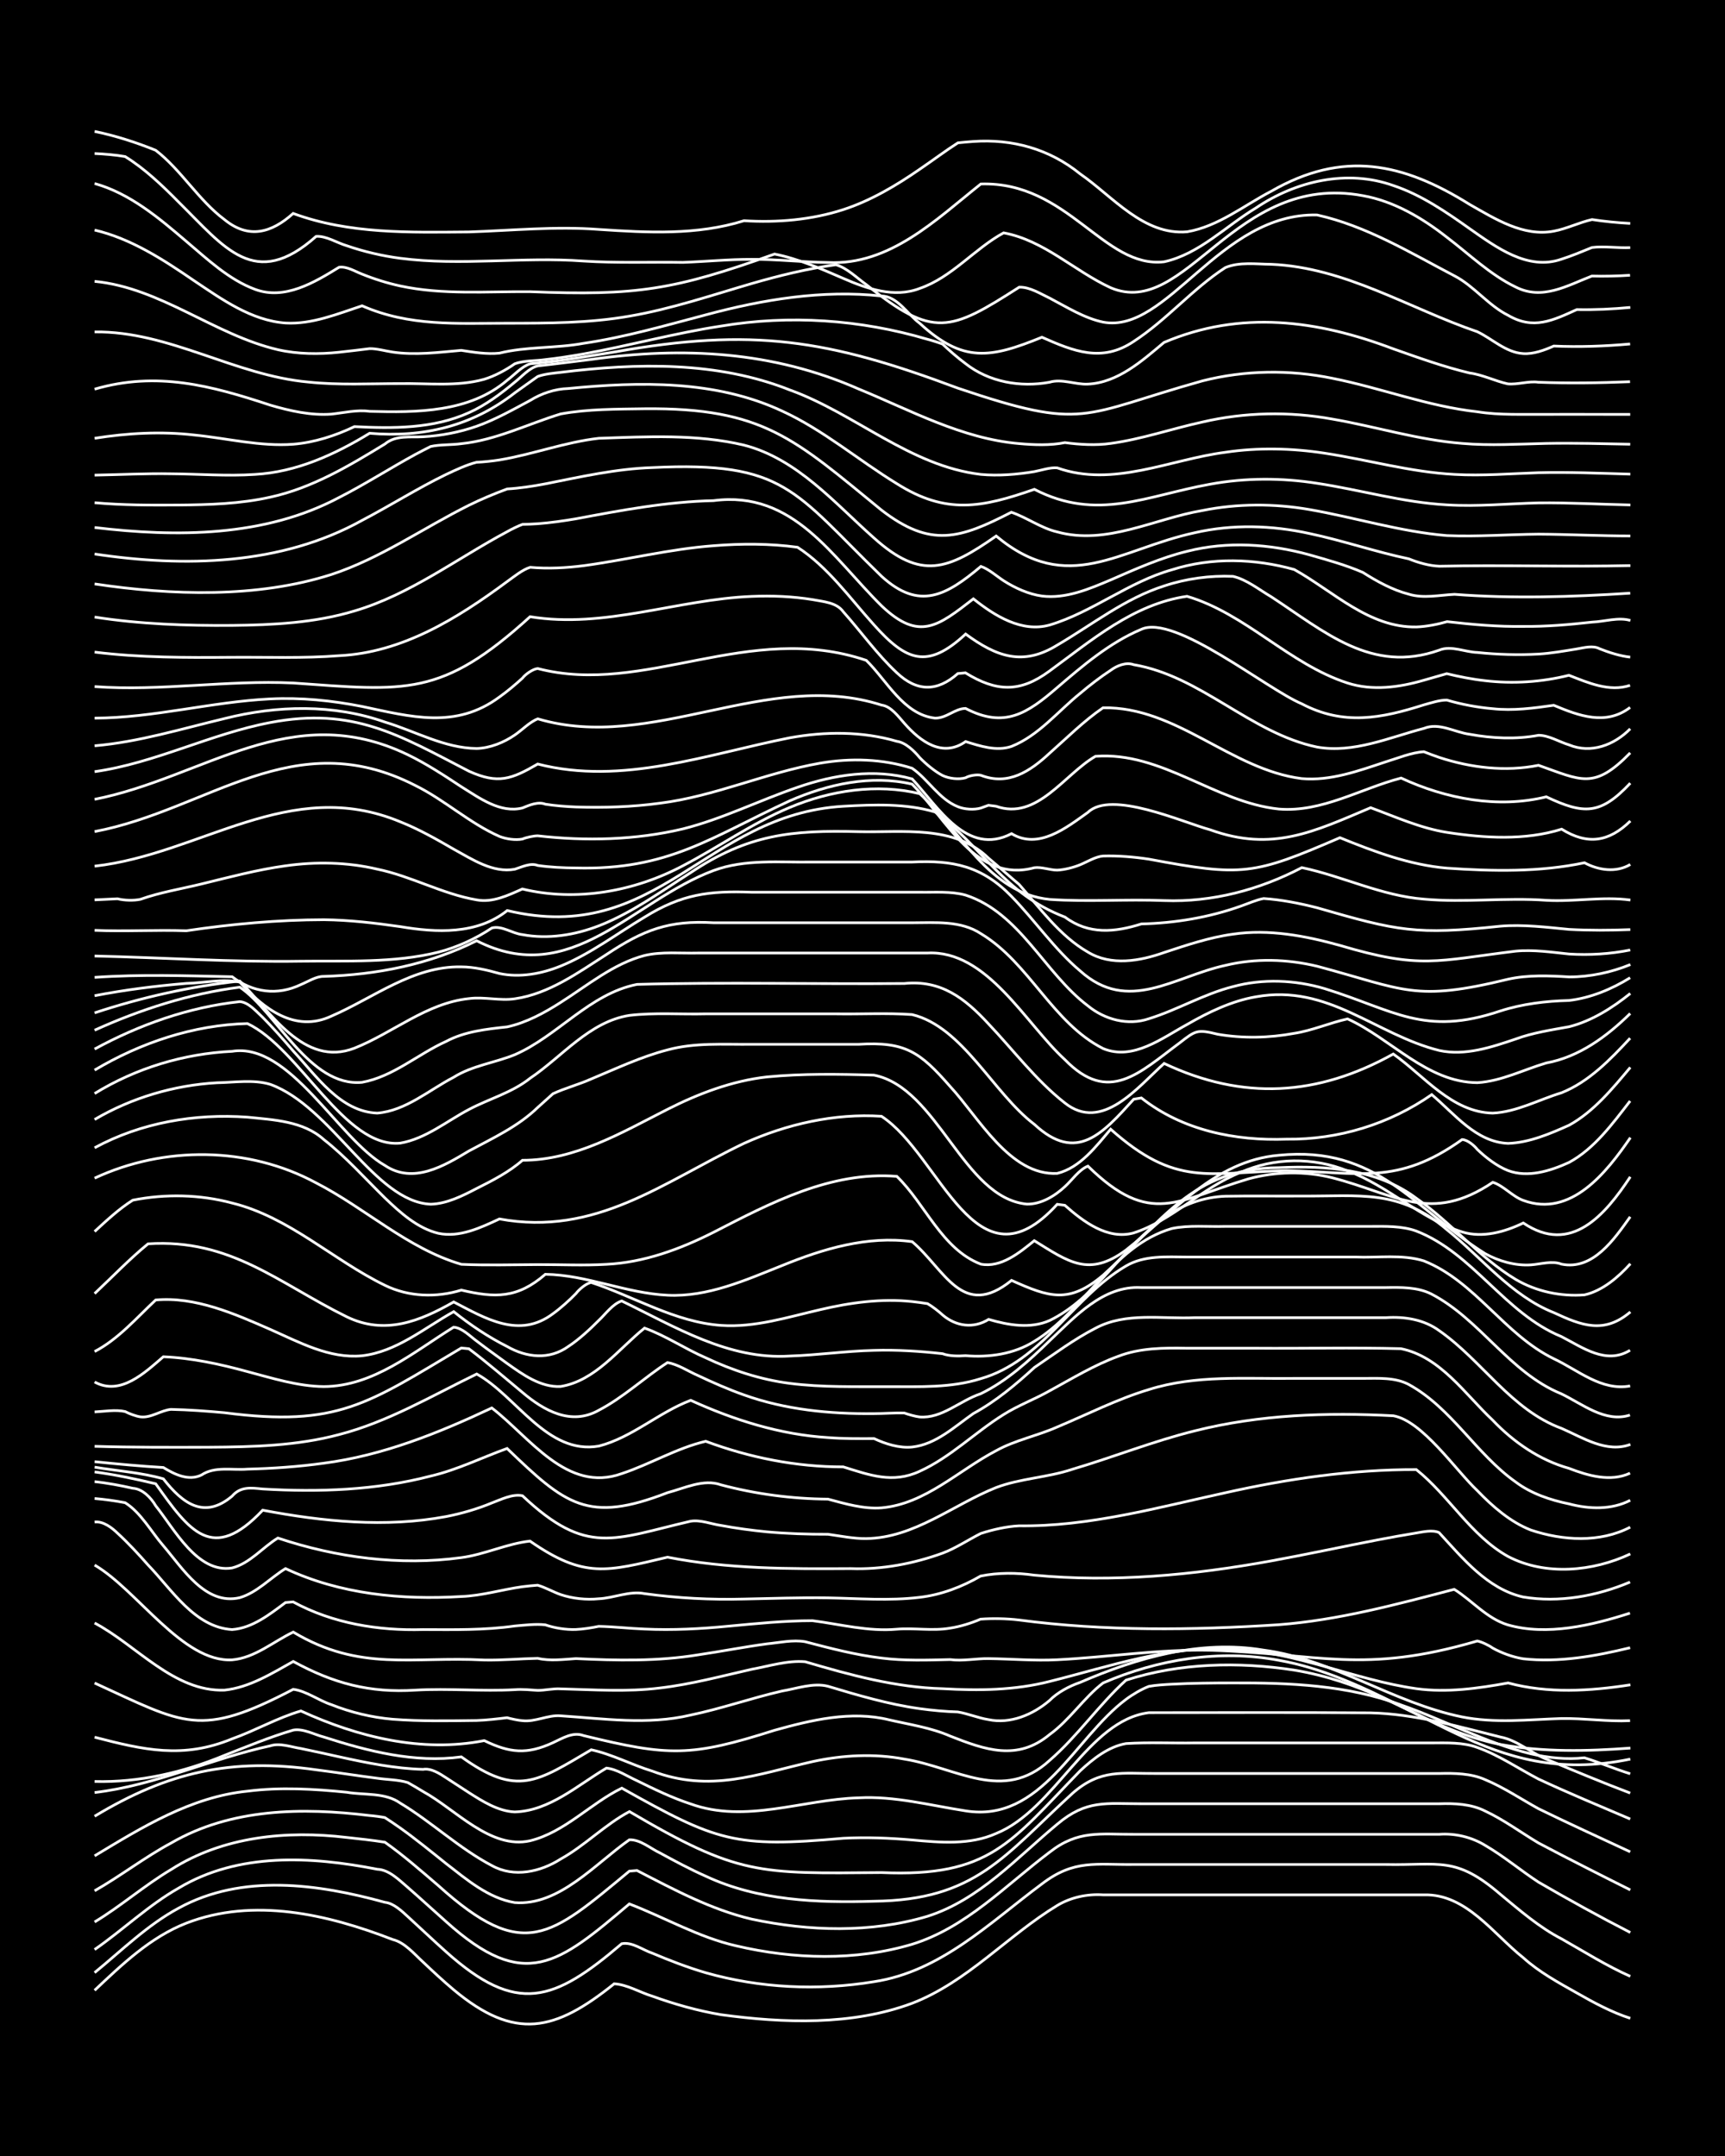 <?xml version="1.0" encoding="UTF-8"?><svg id="a" xmlns="http://www.w3.org/2000/svg" width="1920" height="2400" viewBox="0 0 192 240"><defs><style>.b{fill:none;stroke:#fff;stroke-miterlimit:10;stroke-width:.3px;}.c{stroke-width:0px;}</style></defs><rect class="c" x="0" width="192" height="240"/><path class="b" d="M10.53,221.56c3.05-2.88,6.23-5.93,10.21-7.48,7.48-2.9,15.75-.98,22.96,1.82,1.35.32,2.42,1.63,3.4,2.52,1.04.99,2.3,2.16,3.4,3.08,6.83,5.7,11.28,4.62,17.86-.67,1.45.08,2.88.97,4.25,1.38,2.46.89,5.07,1.63,7.65,2.06,6.96.95,14.59,1.22,21.26-1.27,6.15-2.37,10.62-7.53,16.16-10.89,1.51-.91,3.35-1.3,5.1-1.18,1.66,0,3.45,0,5.1,0,5.09,0,10.22,0,15.31,0,5.09,0,10.22,0,15.31,0,4.69-.13,7.71,4.36,11.06,7.01,1.74,1.58,3.92,2.77,5.95,3.91,1.87,1.07,3.89,2.16,5.95,2.82"/><path class="b" d="M10.53,219.59c3.02-2.47,5.89-5.32,9.35-7.18,7.06-3.88,15.52-2.7,22.96-.65.95.09,1.88.97,2.55,1.59,1.37,1.25,2.87,2.68,4.25,3.91,7.91,7.09,12.03,5.54,19.56-.89,1.16-.23,2.34.7,3.4,1.05,1.91.81,3.96,1.6,5.95,2.18,6.03,1.72,12.52,2.02,18.71,1,7.44-1.12,12.92-6.59,18.71-10.89,3.59-2.75,6.03-2.11,10.21-2.16,4.23,0,8.52,0,12.76,0,5.09,0,10.22,0,15.31,0,6,.12,7.77-.97,12.76,3.33,2.13,1.76,4.33,3.68,6.8,4.95,2.5,1.41,5.02,3.01,7.65,4.17"/><path class="b" d="M10.53,217.02c3.15-2.18,6-4.94,9.35-6.84,6.65-4,14.77-3.54,22.11-2.1,1.33.05,2.44,1.21,3.4,2.02,1.38,1.2,2.88,2.59,4.25,3.8,8.77,7.91,12.51,4.72,20.41-1.96,3.95,1.51,7.73,3.73,11.91,4.67,6.36,1.49,13.26,1.7,19.56-.18,6-1.85,10.42-6.57,15.31-10.25,3.17-2.49,5.63-1.97,9.35-1.99,3.95,0,7.96,0,11.91,0,5.66,0,11.35,0,17.01,0,1.65,0,3.45,0,5.1,0,1.75-.13,3.6.31,5.1,1.23,2.05,1.19,3.98,2.81,5.95,4.1,3.33,1.93,6.78,3.84,10.21,5.6"/><path class="b" d="M10.53,213.95c2.92-1.76,5.57-4.09,8.5-5.83,5.78-3.7,12.88-4.38,19.56-3.58,1.37.15,2.9.31,4.25.53,2.05,1.45,4.05,3.2,5.95,4.83,9.51,8.59,12.48,5.67,21.26-1.61l.85-.07c4.09,2.11,8.24,4.35,12.76,5.41,6.38,1.36,13.27,1.57,19.56-.31,5.77-1.83,9.93-6.5,14.46-10.26,3.25-2.74,5.43-2.27,9.35-2.27,3.95,0,7.96,0,11.91,0,5.37,0,10.79,0,16.16,0,1.65,0,3.45,0,5.1,0,1.7-.06,3.55.02,5.1.81,2.06.96,4,2.4,5.95,3.56,3.35,1.77,6.81,3.52,10.21,5.22"/><path class="b" d="M10.53,210.48c2.88-1.64,5.58-3.74,8.5-5.31,6.68-3.89,14.64-3.98,22.11-3.07.43.03,1.28.14,1.7.23.43.28,1.29.85,1.7,1.15,1.71,1.22,3.47,2.65,5.1,3.96,2.29,1.77,4.71,3.86,7.65,4.35,4.95.39,8.99-4.35,12.76-6.99,1.21-.05,2.35.97,3.4,1.46,1.63.89,3.4,1.84,5.1,2.59,5.82,2.73,12.39,2.98,18.71,2.79,11.33-.12,14.53-5.08,22.11-12.01,3.14-2.76,5.53-2.18,9.35-2.21,3.66,0,7.39,0,11.06,0,5.09,0,10.22,0,15.31,0,1.65,0,3.45,0,5.1,0,1.69-.04,3.53-.02,5.1.68,2.05.85,4.01,2.17,5.95,3.24,3.35,1.64,6.82,3.22,10.21,4.8"/><path class="b" d="M10.53,206.59c5.28-3.18,10.73-6.57,17.01-7.2,3.65-.47,7.41-.25,11.06.12,1.95.34,4.27,0,5.95,1.21,3.51,2.11,6.57,5.05,10.21,6.96,2.45,1.36,5.4.7,7.65-.74,2.69-1.49,4.95-3.85,7.65-5.28,12.1,7.12,14.38,6.91,28.06,6.79,12.08.53,14.38-3.38,22.11-11.33,1.42-1.32,3.14-2.69,5.1-3.03,2.52-.16,5.13-.03,7.65-.07,6.51,0,13.05,0,19.56,0,2.23,0,4.57,0,6.8,0,1.67,0,3.51-.09,5.1.51,2.38.84,4.58,2.35,6.8,3.51,3.34,1.56,6.82,3,10.21,4.45"/><path class="b" d="M10.53,202.18c8.15-4.92,15.2-6.52,24.66-5.17,2.24.28,4.57.66,6.8.94,1.07.16,2.37.16,3.4.48.43.24,1.29.74,1.7,1,3.61,1.97,7.51,6.47,11.91,5.48,3.88-.96,6.72-4.16,10.21-5.86,10.59,5.94,12.54,6.66,24.66,5.58,2.52-.13,5.14-.03,7.65.19,3.1.28,6.43.59,9.35-.72,6.57-2.65,10.21-12.61,17.01-13.45,8.21,0,16.45-.04,24.66.02,4.92.11,9.71,1.51,14.46,2.69,1.84.34,3.4,1.76,5.1,2.46,3.08,1.28,6.24,2.6,9.35,3.78"/><path class="b" d="M10.53,199.54c6.73-.79,12.97-3.77,19.56-5.2,1.06-.35,2.34.14,3.4.3,1.37.28,2.89.62,4.25.92,3.06.67,6.22,1.32,9.35,1.4.88-.16,1.85.47,2.55.93.76.49,1.8,1.17,2.55,1.66,1.52.97,3.25,2.07,5.1,2.15,3.88-.11,7.01-2.99,10.21-4.88,1.17.12,2.35.93,3.4,1.4,1.9.94,3.93,1.92,5.95,2.58,6.14,2.23,12.48-.5,18.71-.67,4.02-.22,7.97.84,11.91,1.45,8.43,1.36,12.13-8.13,17.86-12.41.7-.53,1.73-1.14,2.55-1.45.75-.14,1.79-.2,2.55-.24,2.23-.12,4.57-.14,6.8-.14,6.3-.03,12.75.24,18.71,2.45,4.85,1.68,9.44,4.25,14.46,5.44,1.91.45,4,.66,5.95.44,1.67.52,3.43,1.26,5.1,1.78"/><path class="b" d="M10.53,198.31c4.97.13,9.89-1.01,14.46-2.91,2.5-.98,5.07-2.05,7.65-2.81,1.12-.2,2.34.5,3.4.77,4.91,1.58,10.12,2.92,15.31,2.21,6.24,4.5,8.43,2.75,14.46-.79,2.32.5,4.54,1.69,6.8,2.38,6.44,2.43,11.57.36,17.86-1.07,3.33-.72,6.85-.91,10.2-.27,5.77.92,10.97,4.91,16.16.14,3.09-2.67,5.48-6.19,8.5-8.93,5.99-1.93,12.53-2.07,18.71-1.12,14.53,2.41,21.29,13.25,37.42,9.91"/><path class="b" d="M10.53,193.38c5.47,1.42,9.84,2.44,15.31.18,2.57-.91,5.04-2.34,7.65-3.1,6.32,2.9,13.48,4.67,20.41,3.3,2.85,1.38,4.74,1.57,7.65.23,1.04-.48,2.22-1.24,3.4-.79,9.51,2.32,11.89,2.39,21.26-.59,4.08-1.14,8.55-2.21,12.76-1.16,2.26.52,4.66.87,6.8,1.81,3.88,1.53,7.47,2.81,11.06-.18,2.21-1.59,3.81-4.1,5.95-5.74,6.11-2.64,12.98-3.76,19.56-2.52,4.8.84,9.29,2.95,13.61,5.12,3.51,1.76,7.17,3.5,11.06,4.25,4.74.87,9.67.76,14.46.4"/><path class="b" d="M10.53,187.35c10.08,4.61,11.69,6.15,22.11.7,1.47.19,2.85,1.26,4.25,1.71,2.15.86,4.5,1.42,6.8,1.62,3.09.24,6.26.18,9.35.14,1.08-.03,2.33-.18,3.4-.31.45.13,1.25.3,1.7.33,1.43.17,2.86-.66,4.25-.54,4.8.31,9.7,1.05,14.46-.08,3.42-.71,6.8-1.9,10.2-2.68,1.63-.27,3.47-.95,5.1-.53,3.33,1,6.75,2.01,10.2,2.49,1.36.19,2.88.33,4.25.37,1.09.17,2.31.68,3.4.85,2.45.52,4.95-.54,6.8-2.11.89-.91,2.2-1.61,3.4-2.02,6.39-2.77,13.41-4.78,20.41-3.61,7.81,1.03,14.46,5.89,22.11,7.44,3.63.73,7.39.3,11.06.18,2.52-.04,5.13.36,7.65.24"/><path class="b" d="M10.53,180.67c4.66,2.46,8.84,7.68,14.46,7.47,2.77-.29,5.27-1.86,7.65-3.19,4.48,2.44,8.49,3.52,13.61,3.19,3.67-.21,7.39.15,11.06-.05.77-.07,1.79.03,2.55.08.77,0,1.78-.23,2.55-.17,3.66.09,7.4.36,11.06-.1,3.43-.4,6.84-1.32,10.2-2.08,1.92-.35,3.99-1.01,5.95-.84,4.98,1.47,10.08,2.87,15.31,3,3.98.23,8.02.19,11.91-.81,6.69-1.67,13.41-4.07,20.41-3.57,7.02.26,13.52,3.41,20.41,4.38,3.39.46,6.87-.03,10.2-.64,4.43,1.2,9.11.91,13.61.21"/><path class="b" d="M10.53,174.22c4.74,2.76,9.81,10.86,15.31,10.55,2.54-.22,4.59-2.04,6.8-3.09,7.45,4.45,13.21,2.68,21.26,3.11,1.95.04,4-.15,5.95-.19,1.36.32,2.88.12,4.25.03,4.52.22,9.12.32,13.61-.42,2.53-.37,5.12-.88,7.65-1.22,1.36-.13,2.89-.48,4.25-.24,2.78.73,5.65,1.48,8.5,1.82,2.51.32,5.13.23,7.65.17,1.37.19,2.89-.13,4.25-.11,2.52.03,5.13.26,7.65.13,5.66-.28,11.33-1.19,17.01-1.06,12.26.37,17.01,2.71,29.76-1.03.48.09,1.31.49,1.7.78,1,.56,2.27,1.02,3.4,1.2,3.97.44,8.05-.29,11.91-1.23"/><path class="b" d="M10.53,169.43c.95-.12,1.91.62,2.55,1.24,1.14,1.04,2.39,2.39,3.4,3.54,2.65,2.74,5.18,6.93,9.35,7.19,2.26-.16,4.21-1.71,5.95-3.01l.85-.07c4.42,2.4,9.48,3.22,14.46,3.08,3.39.01,6.84.08,10.2-.4,1.07-.09,2.33-.25,3.4-.13,1.03.36,2.31.56,3.4.52.77-.03,1.8-.19,2.55-.35,1.66.03,3.44.24,5.1.3,3.1.15,6.27-.02,9.35-.32,3.09-.29,6.25-.61,9.35-.61,3.08.4,6.21,1.23,9.35.95,1.94-.17,4.01.22,5.95-.12,1.1-.16,2.38-.56,3.4-1,1.36-.1,2.9-.07,4.25.09,9.56,1.27,19.31,1.15,28.91.53,6.65-.5,13.13-2.26,19.56-3.94,1.99,1.24,3.61,3.23,5.95,3.95,4.36,1.26,9.39.06,13.61-1.3"/><path class="b" d="M10.53,166.81c1.07.09,2.34.26,3.4.47,1.75,1.09,2.92,3.26,4.25,4.79,2.14,2.5,4.68,6.67,8.5,5.78,1.94-.57,3.43-2.22,5.1-3.24,6.08,2.86,12.92,3.51,19.56,3.11,2.28-.08,4.56-.78,6.8-1.09.44-.06,1.26-.14,1.7-.17.8.22,1.77.77,2.55,1.04,1.32.45,2.87.61,4.25.47,1.67-.07,3.43-.91,5.1-.57,3.64.5,7.38.7,11.06.6,3.09-.06,6.26-.18,9.35-.13,3.38.06,6.84.35,10.2-.06,2.38-.27,4.74-1.17,6.8-2.37,1.93-.39,4.01-.38,5.95-.1,8.8.84,17.7,0,26.36-1.58,3.96-.72,7.95-1.59,11.91-2.35,1.36-.26,2.89-.54,4.25-.76.75-.12,1.81-.38,2.55-.05,2.63,2.86,5.38,6.27,9.35,7.17,3.99.67,8.21-.09,11.91-1.66"/><path class="b" d="M10.53,164.93c1.38.15,2.9.43,4.25.74,1.09.06,2.04,1.07,2.55,1.95,2.07,2.57,4.64,7.55,8.5,6.92,2-.51,3.41-2.31,5.1-3.33,6.52,2.18,13.57,3.11,20.41,2.18,2.59-.34,5.06-1.55,7.65-1.84,6.05,4.2,8.54,3.39,15.31,1.79,6.71,1.33,13.6,1.31,20.41,1.27,3.43.13,6.99-.55,10.21-1.72,1.45-.54,2.88-1.5,4.25-2.19,1.33-.43,2.86-.78,4.25-.85,7.8.1,15.4-2.03,22.96-3.68,6.97-1.56,14.11-2.6,21.26-2.58,3.63,2.9,6.06,7.35,10.21,9.67,4.16,2.18,9.46,1.68,13.61-.28"/><path class="b" d="M10.53,163.85c2.26.3,4.59.79,6.8,1.32,3.76,5.28,6.31,8.88,11.91,2.94,6.69,1.27,13.66,1.97,20.41.71,1.7-.33,3.5-.85,5.1-1.52,1.03-.38,2.28-1.03,3.4-.8,7.17,6.78,10.18,4.81,18.71,2.84,1.09-.19,2.33.32,3.4.47,1.65.31,3.44.55,5.1.71,2.23.2,4.57.28,6.8.27,1.36.19,2.87.5,4.25.48,5.36-.07,9.68-3.77,14.46-5.68,2.71-1.03,5.75-1.11,8.5-2.04,4.54-1.34,9-3.13,13.61-4.27,7.2-1.82,14.73-2.07,22.11-1.68,3.24.58,6.91,6.04,9.35,8.34,1.68,1.75,3.67,3.49,5.95,4.38,3.53,1.18,7.67,1.45,11.06-.32"/><path class="b" d="M10.53,163.32c2.52.42,5.2.6,7.65,1.3,2.14,2.73,4.53,4.55,7.65,1.93.95-1.1,2.1-.93,3.4-.8,6.24.37,12.63.15,18.71-1.44,2.93-.68,5.7-2.06,8.5-3.07,6.49,6.24,8.96,8.38,17.86,4.92,1.88-.49,4.01-1.57,5.95-.87,3.86,1.03,7.91,1.56,11.91,1.59,1.91.51,3.95,1.12,5.95.97,4.89-.43,8.58-4.18,12.76-6.36,2.11-1.18,4.61-1.66,6.8-2.64,3.37-1.41,6.7-3.12,10.21-4.17,5.21-1.65,10.77-1.17,16.16-1.24,2.52,0,5.13,0,7.65,0,1.68,0,3.56-.14,5.1.67,4.76,2.6,7.52,7.76,11.91,10.86,1.71,1.29,3.87,2.02,5.95,2.44,2.22.59,4.72.68,6.8-.4"/><path class="b" d="M10.53,162.71c2.52.26,5.13.5,7.65.65,1.25.76,2.8,1.54,4.25.83,1.47-.99,3.43-.51,5.1-.65,2.82-.07,5.71-.27,8.5-.66,6.56-.85,12.76-3.35,18.71-6.15,4.21,3.23,8.36,9.51,14.46,7.31,3.15-1.04,6.11-2.84,9.35-3.6,4.88,1.82,10.09,2.86,15.31,2.85,2.93.91,5.5,1.89,8.5.49,3.43-1.55,6.18-4.35,9.35-6.32,1.58-1,3.48-1.71,5.1-2.63,2.48-1.35,4.99-2.89,7.65-3.85,2.42-.94,5.1-.95,7.65-.9,2.52,0,5.13,0,7.65,0,5.37.04,10.79-.09,16.16.05,4.39.88,7.12,5.05,10.21,7.95,2.33,2.45,5.22,4.45,8.5,5.37,2.13.82,4.61,1.55,6.8.54"/><path class="b" d="M10.53,161c4.23.13,8.52.11,12.76.1,4.83-.03,9.77-.15,14.46-1.41,5.42-1.4,10.31-4.31,15.31-6.74,4.42,2.43,7.85,9.05,13.61,8.02,3.7-.96,6.66-3.75,10.21-5.09,4.82,2.2,9.99,3.83,15.31,4.15,1.66.13,3.44.12,5.1.11,1.28.6,2.82,1.09,4.25.94,2.65-.3,4.71-2.27,6.8-3.73,2.48-1.34,4.74-3.24,6.8-5.13,2.2-1.49,4.43-3.16,6.8-4.37,3.38-1.81,7.38-1,11.06-1.17,5.37,0,10.79,0,16.16,0,1.65,0,3.45,0,5.1,0,2.07-.14,4.25.2,5.95,1.46,4.75,3.32,7.99,8.81,13.61,10.87,2.37,1.03,4.99,2.77,7.65,1.78"/><path class="b" d="M10.53,157.17c1.07-.05,2.34-.28,3.4-.04.42.23,1.23.53,1.7.59,1.17.15,2.28-.73,3.4-.83,1.95.04,4.01.19,5.95.37,12.63,1.64,15.96-1.02,26.36-7.2l.85.08c2.01,1.51,4.02,3.25,5.95,4.85,2.41,2.05,5.43,3.73,8.5,2,2.73-1.42,5.08-3.64,7.65-5.31,1.16.18,2.33.98,3.4,1.44,1.63.77,3.4,1.55,5.1,2.15,4.61,1.66,9.59,2.14,14.46,2.09,1.07,0,2.33-.1,3.4-.07.43.16,1.25.39,1.7.44,2.5.2,4.46-1.8,6.8-2.58,2.89-1.4,5.38-3.66,7.65-5.88,2.83-2.67,5.97-6.18,10.2-5.94,6.79,0,13.62,0,20.41,0,2.23,0,4.57,0,6.8,0,1.69-.03,3.55-.07,5.1.71,5.44,2.82,8.7,8.76,14.46,11.11,2.36,1.13,4.89,3.26,7.65,2.37"/><path class="b" d="M10.53,153.84c2.88,1.58,5.59-1.04,7.65-2.81,3.15.13,6.32.82,9.35,1.65,2.76.73,5.62,1.64,8.5,1.67,5.53-.02,9.99-3.84,14.46-6.61.95.07,1.82,1,2.55,1.53,1.05.81,2.33,1.72,3.4,2.5,1.73,1.23,3.73,2.68,5.95,2.57,3.87-.62,6.45-4.17,9.35-6.5,2.34.83,4.52,2.32,6.8,3.3,2.94,1.39,6.12,2.44,9.35,2.85,3.65.47,7.39.35,11.06.37,3.41-.01,6.91.16,10.21-.89,6.87-1.96,10.25-9.08,16.16-12.54,2.04-1.21,4.53-1.01,6.8-1,2.52,0,5.13,0,7.65,0,3.66,0,7.39,0,11.06,0,2.52.11,5.22-.33,7.65.43,5.71,2.27,8.97,8.22,14.46,10.89,2.71,1.27,5.31,3.62,8.5,3.03"/><path class="b" d="M10.53,150.45c2.62-1.36,4.67-3.75,6.8-5.74,4.41-.4,8.79,1.54,12.76,3.28,3.21,1.42,6.59,3.28,10.2,2.93,3.85-.44,6.94-3.09,10.21-4.91,1.82,1.46,3.87,2.84,5.95,3.88,2.16,1.24,4.69,1.51,6.8,0,1.18-.77,2.41-1.91,3.4-2.91.73-.68,1.56-1.85,2.55-2.16,5.91,2.86,11.89,6.57,18.71,6.13,3.1-.1,6.25-.56,9.35-.63,2.53-.08,5.14.09,7.65.37.74.28,1.78.28,2.55.22,2.61.22,5.4-.17,7.65-1.59,5.65-3.43,8.7-10.63,15.31-12.56,1.92-.41,4.01-.18,5.95-.24,3.09,0,6.26,0,9.35,0,2.23,0,4.57,0,6.8,0,1.67-.01,3.51-.06,5.1.51,6.33,2.44,9.87,9.18,16.16,11.75,2.38,1.22,4.98,3.17,7.65,1.53"/><path class="b" d="M10.53,144c1.94-1.82,3.89-3.86,5.95-5.54,9.19-.6,14.53,4.39,22.11,8.12,4.23,2.06,8.11.52,11.91-1.65,3.54,1.84,7.3,4.14,11.06,1.3.82-.59,1.85-1.51,2.55-2.24.33-.44,1.13-1.14,1.7-1.23,4.8,1.58,9.32,4.42,14.46,4.78,3.75.26,7.44-.93,11.06-1.76,3.31-.78,6.8-1.26,10.21-.89.42.04,1.28.16,1.7.23.47.26,1.31.91,1.7,1.28,1.48,1.25,3.42,1.52,5.1.47,2.18.64,4.65,1.08,6.8.12,5.21-2.55,8.08-8.16,12.76-11.44,1.95-1.43,4.38-2.31,6.8-2.39,2.81-.05,5.7,0,8.5-.02,6.47.05,10.81-.82,16.16,3.76,3.89,3.12,7.16,7.35,11.91,9.23,3.08,1.43,5.57,2.4,8.5-.09"/><path class="b" d="M10.53,137.09c1.3-1.2,2.75-2.55,4.25-3.49,3.63-.72,7.48-.64,11.06.32,6.38,1.57,11.23,6.35,17.01,9.16,2.63,1.29,5.72,1.39,8.5.53,3.77.89,6.25.93,9.35-1.76,4.62.07,9,2.12,13.61,2.33,4.47.22,8.69-1.69,12.76-3.31,4.55-1.86,9.5-3.34,14.46-2.65,3.63,3.08,5.57,8.74,11.06,4.31,4.19,1.88,6.39,2.64,10.2-.59,6.42-5.82,9.83-11.91,19.56-11.96,5.27-.24,10.94.13,15.31,3.42,3.89,2.71,6.97,6.58,11.06,9.03,2.27,1.34,5.03,1.92,7.65,1.71,2.01-.46,3.75-1.97,5.1-3.46"/><path class="b" d="M10.53,131.15c7.72-3.61,17.13-3.55,24.66.53,5.46,2.8,10.2,7.32,16.16,9.06,2.8.13,5.7.04,8.5.03,2.52-.01,5.13.12,7.65-.03,4.18-.2,8.21-1.69,11.91-3.56,6.33-3.26,13.06-6.82,20.41-6.23,3.18,3.08,5.01,8.11,9.35,9.77,2.25.43,4.31-1.28,5.95-2.61,3.79,2.34,6.07,4.11,10.21,1.04,5.27-4.14,9.83-9.94,17.01-10.55,10.99-1.1,14.94,5.91,22.96,10.95,1.51.84,3.36,1.37,5.1,1.25,1.07-.07,2.35-.49,3.4-.08,3.51.72,5.88-2.79,7.65-5.27"/><path class="b" d="M10.53,127.77c5.17-2.81,11.17-3.83,17.01-3.41,2.91.3,6.22.43,8.5,2.49,2.44,1.91,4.6,4.34,6.8,6.5,1.69,1.62,3.62,3.38,5.95,3.94,2.35.5,4.72-.63,6.8-1.6,10.74,1.97,18.18-4.08,27.21-8.41,4.75-2.15,10.08-3.36,15.31-3.02,6.61,4.32,10.45,19.83,19.56,9.8l.85.11c2.06,1.82,4.74,3.87,7.65,3.08,4.36-1.41,7.65-5.06,11.91-6.74,3.74-1.67,8.12-1.71,11.91-.17,4.54,1.67,8.14,5.34,12.76,6.8,2.27.69,4.73,0,6.8-1,5.32,3.59,9.11-.9,11.91-5.14"/><path class="b" d="M10.53,124.62c4.12-2.42,8.84-3.82,13.61-4.09,1.93-.03,4.08-.39,5.95.18,6.84,2.48,11.63,13.1,17.86,13.34,1.79-.05,3.55-.94,5.1-1.75,1.74-.87,3.63-1.84,5.1-3.14,5.88,0,11.07-3.1,16.16-5.68,3.45-1.75,7.19-3.17,11.06-3.6,3.93-.38,7.97-.32,11.91-.2,7.13,1.42,9.91,13.67,17.01,14.36,1.58.03,3.13-.91,4.25-1.96.76-.68,1.57-1.89,2.55-2.27,6.97,6.83,9.95,3.78,17.86,1.42,3.03-.83,6.31-.88,9.35-.12,6.99,1.79,10.9,5.19,17.86.5,1.2.38,2.2,1.6,3.4,2.02,5.3,1.94,9.26-3.13,11.91-6.99"/><path class="b" d="M10.53,121.73c4.6-2.83,9.92-4.44,15.31-4.7,6.4-1.03,11.79,9.74,17.01,12.71,3.14,2.1,6.56.06,9.35-1.62,2.64-1.42,5.47-2.72,7.65-4.84.43-.38,1.28-1.15,1.7-1.53,1.33-.62,2.92-1.04,4.25-1.64,2.77-1.15,5.58-2.49,8.5-3.24,3.03-.83,6.25-.59,9.35-.62,3.95,0,7.96,0,11.91,0,5.2-.32,6.83.84,10.2,4.7,3.16,3.41,6.65,9.94,11.91,9.67,2.56-.63,4.33-3.01,5.95-4.92,7.26,6.46,10.78,4.83,19.56,4.61,8.07.16,12.35,1.7,19.56-3.46.61.03,1.34.66,1.7,1.11.94.9,2.18,1.86,3.4,2.34,2.22.84,4.74.04,6.8-.9,2.84-1.54,4.86-4.34,6.8-6.84"/><path class="b" d="M10.53,119.12c5.13-3.05,11.01-5.03,17.01-5.18,5.83,2.76,10.82,13.91,17.01,13.31,2.82-.48,5.18-2.45,7.65-3.75,2.22-1.18,4.8-1.87,6.8-3.47,3.57-2.4,6.61-6.31,11.06-7,2.79-.33,5.7-.1,8.5-.17,4.8,0,9.65,0,14.46,0,2.81.05,5.71-.12,8.5.08,5.64,1.36,9.02,8.74,13.61,12.22,4.72,4.39,7.63.98,11.06-2.8l.85-.14c4.56,3.61,10.45,4.8,16.16,4.59,5.76.07,11.43-1.67,16.16-4.96,2.53,2.13,4.92,5.29,8.5,5.43,2.35-.08,4.69-1.08,6.8-2.03,2.73-1.51,4.82-4.07,6.8-6.43"/><path class="b" d="M10.53,116.78c5-2.72,10.48-4.67,16.16-5.28,1,.07,1.86,1.13,2.55,1.75,1.12,1.12,2.37,2.54,3.4,3.75,2.57,2.76,5.22,6.75,9.35,6.91,3.18-.26,5.76-2.57,8.5-3.99,2.06-1.3,4.59-1.61,6.8-2.51,4.8-2.09,8.34-6.79,13.61-7.83,9.9-.27,19.85-.01,29.76-.1,4.07-.42,6.72,1.63,9.35,4.48,2.78,2.93,5.31,6.31,8.5,8.81,4.15,3.32,8.14-1.77,11.06-4.39,8.76,4.14,17.07,3.65,25.51-1.05,3.44,2.43,6.51,6.48,11.06,6.58,2.66-.12,5.14-1.5,7.65-2.26,3.05-1.21,5.46-3.72,7.65-6.08"/><path class="b" d="M10.53,114.68c5.12-2.32,10.57-4.07,16.16-4.79,4.06,2.72,7.74,11.14,13.61,10.59,3.45-.62,6.22-3.14,9.35-4.55,2.09-1.12,4.5-1.37,6.8-1.62,2.12-.46,4.14-1.56,5.95-2.72,2.99-1.89,5.87-4.32,9.35-5.23,1.91-.45,4.01-.22,5.95-.27,3.38,0,6.83,0,10.21,0,5.09,0,10.22,0,15.31,0,6.65-.36,10.92,7.86,15.31,11.87,4.88,5.03,8.32,1.43,12.76-1.86,1.79-1.39,1.95-1.54,4.25-.97,2.78.48,5.73.42,8.5-.1,2-.3,3.99-1.18,5.95-1.61,4.84,2.19,8.84,7.08,14.46,7.1,2.65-.16,5.14-1.45,7.65-2.19,3.66-.67,6.75-2.95,9.35-5.51"/><path class="b" d="M10.53,112.75c5.23-1.73,10.68-2.95,16.16-3.54,3.39,3.38,7.12,9.64,12.76,7.47,4.29-1.7,8.03-5.03,12.76-5.52,1.66-.22,3.44.27,5.1.02,3.8-.55,7.05-2.92,10.21-4.94,4.11-2.73,6.94-3.82,11.91-3.52,4.52,0,9.09,0,13.61,0,2.81,0,5.7,0,8.5,0,2.57,0,5.39-.27,7.65,1.22,5.39,3.25,7.95,9.93,13.61,12.79,3.33,1.36,6.55-1.18,9.35-2.7,2.36-1.36,4.95-2.61,7.65-3.07,8.06-1.46,13.31,4.22,20.41,5.98,2.87.62,5.81-.37,8.5-1.28,1.88-.7,3.99-1.01,5.95-1.37,2.5-.63,4.81-2.1,6.8-3.7"/><path class="b" d="M10.53,110.84c3.35-.65,6.8-1.09,10.21-1.37,1.94-.04,4.05-.55,5.95-.14,2.63,2.94,6.14,5.68,10.2,3.78,4.7-2.03,9.09-5.6,14.46-5.48,1.4,0,2.91.36,4.25.74,2.26.48,4.69.03,6.8-.83,3.33-1.36,6.28-3.62,9.35-5.45,4.1-2.55,7.2-2.95,11.91-2.77,3.66,0,7.39,0,11.06,0,2.52,0,5.13,0,7.65,0,1.66.03,3.48-.13,5.1.32,6.07,1.98,8.75,8.64,13.61,12.32,1.87,1.54,4.47,2.24,6.8,1.44,3.17-.98,6.13-2.76,9.35-3.57,3.32-.91,6.92-.75,10.2.22,7.73,2.39,11.06,5.36,19.56,2.49,2.45-.79,5.09-1.11,7.65-1.17,2.4-.28,4.76-1.26,6.8-2.53"/><path class="b" d="M10.53,108.8c5.08-.36,10.22-.18,15.31-.07,2.29,1.76,5.03,2.13,7.65.87.76-.31,1.7-.93,2.55-.91,5.87-.18,11.74-1.32,17.01-3.97,10.52,5.37,17.32-4.44,26.36-7.81,3.52-1.31,7.38-.89,11.06-.95,3.66,0,7.39,0,11.06,0,4.55-.23,7.79.45,11.06,3.83,2.6,2.66,4.79,5.9,7.65,8.3,5.34,4.79,10.41.62,16.16-.63,3.33-.81,6.89-.7,10.21.1,9.79,2.62,10.82,3.99,21.26,1.44,2.21-.49,4.56-.39,6.8-.25,2.3,0,4.68-.51,6.8-1.38"/><path class="b" d="M10.53,106.42c7.65.18,15.31.7,22.96.58,5.09-.07,10.33.23,15.31-1.01,2.08-.54,4.17-1.5,5.95-2.69,1.11-.29,2.28.62,3.4.74,2.83.54,5.84.05,8.5-.98,3.66-1.42,6.91-3.82,10.21-5.91,6.39-4.28,11.24-4.76,18.71-4.57,4.89.12,10.63-.8,14.46,2.95,1.08.9,2.33,2.02,3.4,2.92,2.33,2.65,4.54,5.74,7.65,7.53,2.6,1.58,5.79,1.01,8.5.05,2.48-.82,5.06-1.69,7.65-2.04,3.99-.59,8.06.18,11.91,1.25,9,2.68,10.74,1.72,19.56.64,1.95-.19,4.02.12,5.95.32,2.24.14,4.6,0,6.8-.45"/><path class="b" d="M10.53,103.56c3.38.15,6.83-.07,10.21.05,5.04-.75,10.21-1.22,15.31-1.23,2.82.03,5.71.37,8.5.77,4.02.68,8.54.9,11.91-1.79,16.75,4.01,22.02-10.71,37.42-11.61,3.37-.19,6.94-.33,10.2.64,5.45,4.04,7.6,9.07,14.46,11.7,2.63,1.97,5.54,1.7,8.5.76,3.74-.09,7.53-.72,11.06-1.98.75-.26,1.76-.71,2.55-.85,1.97.13,4.04.54,5.95,1.03,8.98,2.59,11,3.05,20.41,2.05,2.53-.21,5.14.12,7.65.36,2.23.12,4.57.11,6.8.02"/><path class="b" d="M10.53,100.17c.76-.03,1.79-.09,2.55-.12.76.19,1.79.22,2.55.06,2.18-.78,4.56-1.16,6.8-1.71,3.08-.75,6.21-1.59,9.35-2.02,3.37-.48,6.89-.41,10.2.37,3.77.77,7.26,2.77,11.06,3.42,1.79.34,3.52-.51,5.1-1.21,5.98,1.45,12.47.28,17.86-2.58,3.99-2.08,7.74-4.76,11.91-6.5,4.5-1.89,9.67-2.69,14.46-1.53,4.55,4.11,7.7,11.1,14.46,11.77,4.22.29,8.52-.04,12.76.13,5.33.2,10.6-1.2,15.31-3.67,4.56.96,8.9,3.15,13.61,3.51,4.51.41,9.09-.2,13.61.13,3.09.18,6.29-.45,9.35-.03"/><path class="b" d="M10.53,96.42c11.84-1.33,21.71-10.06,34.02-4.94,2.04.81,4.06,1.95,5.95,3.05,2.05,1.12,4.36,2.68,6.8,2.23.77-.24,1.74-.74,2.55-.42,1.35.2,2.89.27,4.25.28,10.28.27,15.07-3.43,23.81-7.48,4.23-1.85,9.04-2.92,13.61-1.85,3.78,3.83,7.13,11.07,13.61,9.3.79-.11,1.77.28,2.55.27.79-.03,1.82-.3,2.55-.6.76-.31,1.71-.91,2.55-.97,1.66-.05,3.46.1,5.1.35,10.42,1.95,11.61,1.78,21.26-2.39,3.81,1.55,7.77,3.04,11.91,3.39,5.09.35,10.29.46,15.31-.6,1.56.84,3.52,1.13,5.1.19"/><path class="b" d="M10.53,92.57c12.67-2.4,22.13-12.1,35.72-5.12,3.25,1.61,6.03,4.2,9.35,5.66.73.29,1.77.44,2.55.29.41-.18,1.26-.36,1.7-.36,5.34.61,10.91.48,16.16-.77,4.38-1.1,8.49-3.17,12.76-4.63,4.05-1.41,8.56-2.11,12.76-.93,2.88,3.1,6.09,8.67,11.06,6.09,3,1.82,6.1-.66,8.5-2.37,2.59-2.5,10.45,1.07,13.61,1.94,6.91,2.5,11.55.21,17.86-2.46,2.77,1.02,5.56,2.29,8.5,2.75,4.18.64,8.67.92,12.76-.36,2.88,1.79,5.26,1.43,7.65-.91"/><path class="b" d="M10.53,88.98c12.24-2.42,21.83-11.26,34.87-4.96,2.05.99,4.06,2.31,5.95,3.56,2,1.24,4.32,2.98,6.8,2.36.75-.31,1.74-.74,2.55-.42,1.06.17,2.33.27,3.4.31,3.1.1,6.28,0,9.35-.42,6.11-.76,11.81-3.41,17.86-4.46,3.37-.58,6.94-.48,10.21.57,1.78,1.22,3,3.45,5.1,4.28.72.3,1.8.37,2.55.15,0,0,.85-.31.85-.31l.85.11c4.56,1.62,7.59-3.56,11.06-5.56,7.37-.56,13.3,5.13,20.41,5.87,4.8.39,9.11-2.28,13.61-3.45,4.97,2.31,10.77,3.42,16.16,2.09,4.21,1.99,6.04,2.01,9.35-1.52"/><path class="b" d="M10.53,85.9c6.73-.95,12.9-4.21,19.56-5.47,9.22-1.76,14.33,1.39,22.11,5.42,3.25,1.47,4.73.89,7.65-.8,9.41,2.42,18.88-1.1,28.06-2.92,3.92-.71,8.06-.74,11.91.39.99.14,1.94,1.08,2.55,1.82.67.69,1.69,1.55,2.55,1.99.72.34,1.78.47,2.55.25.39-.24,1.25-.39,1.7-.28,3.05,1.19,5.47-.43,7.65-2.45,1.91-1.69,3.84-3.62,5.95-5.06,8.19-.15,14.23,6.88,22.11,7.88,3.21.29,6.36-.87,9.35-1.86,1.35-.41,2.84-1.04,4.25-1.13.42.17,1.28.49,1.7.63,3.52,1.16,7.4,1.62,11.06.88,4.75,1.67,6.18,2.77,10.21-1.38"/><path class="b" d="M10.53,83.02c4.91-.42,9.68-1.89,14.46-3.03,5.85-1.48,12.12-1.63,17.86.39,3.36,1.01,6.63,2.91,10.21,2.94,1.48-.04,3.04-.67,4.25-1.51.77-.52,1.67-1.46,2.55-1.79,12.72,3.78,25.54-5.62,38.27-1.53,1.06.13,1.89,1.32,2.55,2.05,1.76,2,4.22,3.83,6.8,2.01,1.61.5,3.42,1.11,5.1.54,3.01-1.19,5.18-3.92,7.65-5.91,1.02-.87,2.28-1.84,3.4-2.57.69-.51,1.7-.93,2.55-.62,7.53,1.28,13.01,7.63,20.41,9.17,4.08.72,8.04-1.07,11.91-2.08,1.69-.69,3.42.45,5.1.66,2.49.46,5.16.58,7.65.11,1.14,0,2.33.75,3.4,1.07,2.44,1.01,5.03.01,6.8-1.79"/><path class="b" d="M10.53,79.94c6.58-.02,13.01-1.82,19.56-2.14,3.4-.17,6.87.18,10.2.84,5.42,1.14,10.43,2.57,15.31-1.06.8-.56,1.83-1.43,2.55-2.09.3-.41,1.17-1.03,1.7-1.07,11.92,3.1,23.48-5.33,36.57-.91,2.3,2.25,4.14,6.03,7.65,6.43,1.29.02,2.19-1.06,3.4-1.08,4.34,2.26,6.87.56,10.2-2.32,2.86-2.45,5.85-5.01,9.35-6.48,3.72-1.75,13.95,6.64,17.86,8.28,4.65,2.45,8.84,1.64,13.61.12.75-.21,1.77-.54,2.55-.53,1.62.48,3.42.82,5.1.96,2.25.25,4.58-.06,6.8-.38,2.8,1.17,5.79,2.3,8.5.24"/><path class="b" d="M10.53,76.43c7.37.54,14.74-.75,22.11-.4,12.54.89,16.48,1.61,26.36-7.38,8.32,1.36,16.39-1.93,24.66-2.26,2.24-.1,4.59,0,6.8.36,1.17.23,2.65.3,3.4,1.35,1.96,2.2,3.79,4.77,5.95,6.78,2.24,2.13,4.49,2.15,6.8.1l.85-.08c3.44,2.12,6.06,2.23,9.35-.2,4.68-3.42,9.36-7.47,15.31-8.32,6.55,1.93,11.37,7.55,17.86,9.65,2.76.9,5.77.49,8.5-.31.76-.21,1.8-.51,2.55-.73,1.35.33,2.87.63,4.25.78,3.11.37,6.32.16,9.35-.6,2.12.83,4.52,1.89,6.8,1.12"/><path class="b" d="M10.53,72.59c5.06.63,10.21.62,15.31.58,3.95-.03,7.96.13,11.91-.18,7.05-.34,13.19-4.17,18.71-8.26.73-.52,1.68-1.31,2.55-1.58,1.95.18,4.02.07,5.95-.18,4.82-.65,9.6-1.86,14.46-2.22,3.09-.25,6.28-.25,9.35.17,3.39,2.2,5.83,5.67,8.5,8.63,3.6,4.03,5.94,5,10.21,1.03,3.42,2.51,6.35,3.61,10.2,1.23,3.9-2.28,7.55-5.21,11.91-6.59,2.43-.81,5.09-1.17,7.65-1.06,1.52.35,2.92,1.49,4.25,2.27,5.92,3.87,11.18,8.62,18.71,5.94,1.32-.55,2.88.23,4.25.26,2.22.24,4.57.3,6.8.18,1.37-.08,2.9-.35,4.25-.57.77-.13,1.81-.43,2.55-.02,1.03.41,2.3.82,3.4.93"/><path class="b" d="M10.53,68.69c5.05.79,10.21.97,15.31.93,4.55-.05,9.22-.28,13.61-1.61,6.18-1.82,11.39-5.83,17.01-8.83.41-.24,1.25-.65,1.7-.81.42,0,1.28-.04,1.7-.07,1.37-.1,2.9-.32,4.25-.55,5.05-.95,10.16-1.91,15.31-2.02,8.9-1.17,13.2,6.28,18.71,11.72,4.18,3.97,6.28,2.25,10.21-.79,2.36,1.88,5.37,3.79,8.5,2.91,4.77-1.43,8.79-4.8,13.61-6.15,4.39-1.4,9.19-1.26,13.61-.02,4.33,2.41,8.32,6.5,13.61,6.39,1.09-.04,2.36-.29,3.4-.59,2.8.32,5.68.58,8.5.53,2.53.03,5.14-.2,7.65-.48,1.36-.05,2.92-.58,4.25-.18"/><path class="b" d="M10.53,65c8.53,1.28,18.08,1.6,26.36-1.05,5.45-1.79,10.21-5.17,15.31-7.71,1.33-.66,2.86-1.3,4.25-1.81,1.37-.08,2.9-.31,4.25-.57,3.92-.78,7.9-1.68,11.91-1.81,14.76-.72,15.76,2.63,25.51,12.1,4.21,3.85,7.21,2.14,11.06-1.1.87.29,1.79,1.12,2.55,1.61,1.25.8,2.77,1.49,4.25,1.69,2.65.33,5.27-.79,7.65-1.8,2.75-1.2,5.58-2.47,8.5-3.18,4.46-1.14,9.2-.83,13.61.39,1.97.56,4.07,1.14,5.95,1.96,1.55.99,3.31,1.96,5.1,2.42,1.64.51,3.44.1,5.1.02,6.49.5,13.07.29,19.56-.13"/><path class="b" d="M10.53,61.67c9.97,1.5,20.77,1.26,29.76-3.74,3.12-1.63,6.18-3.57,9.35-5.11,1.04-.49,2.28-1.08,3.4-1.36.76-.03,1.8-.14,2.55-.26,3.7-.61,7.31-1.99,11.06-2.41,5.36-.18,10.9-.49,16.16.76,5.93,1.53,10.05,6.42,14.46,10.33,5.28,4.75,8.23,3.54,13.61-.21,8.01,6.69,13.66,1.46,22.11-.37,4.18-.96,8.58-.83,12.76.09,3.7.78,7.35,2.04,11.06,2.82,1.02.42,2.29.78,3.4.82,6.87-.15,14.43.09,21.26-.07"/><path class="b" d="M10.53,58.72c9.1,1.09,18.93,1.07,27.21-3.34,2.87-1.46,5.67-3.26,8.5-4.8.43-.23,1.27-.67,1.7-.88,1.05-.23,2.34-.16,3.4-.31,3.85-.39,7.4-2.19,11.06-3.31,3.05-.56,6.26-.53,9.35-.58,13.22-.13,16.71,3.39,26.36,11.28,5.48,4.23,8.71,3.2,14.46.24,1.7.58,3.32,1.78,5.1,2.19,5.48,1.52,10.83-1.48,16.16-2.38,3.9-.79,7.99-.79,11.91-.11,5.11.89,10.12,2.47,15.31,2.9,3.38.14,6.83-.13,10.2-.16,3.38.02,6.82.2,10.21.2"/><path class="b" d="M10.53,55.96c3.09.28,6.26.28,9.35.26,3.39-.03,6.88-.13,10.21-.88,4.62-1,8.77-3.48,12.76-5.92,1.19-1,2.83-.72,4.25-.8,1.99-.11,4.07-.51,5.95-1.17,2.04-.72,4.05-1.85,5.95-2.87,1.25-.78,2.77-1.29,4.25-1.33,7.95-.78,16.42-.95,23.81,2.51,4.58,2.1,8.48,5.46,12.76,8.08,5.5,3.48,9.47,2.66,15.31.63,7.02,3.62,12.49.7,19.56-.57,3.91-.72,7.98-.72,11.91-.1,4.82.73,9.58,2.14,14.46,2.4,3.38.21,6.83-.14,10.2-.22,3.38-.04,6.83.16,10.21.23"/><path class="b" d="M10.53,52.89c2.81-.05,5.69-.2,8.5-.15,3.09.02,6.26.28,9.35.07,4.59-.25,8.89-2.21,12.76-4.58,5.95.51,11.41-.79,16.16-4.5.77-.54,1.78-1.29,2.55-1.82.74-.28,1.77-.37,2.55-.46,8.49-1.05,17.43-1.25,25.51,1.96,7.29,2.63,13.39,8.48,21.26,9.4,1.95.18,4.03.01,5.95-.31.76-.14,1.77-.49,2.55-.42,6.22,2.22,12.53-.93,18.71-1.73,3.64-.55,7.42-.46,11.06.1,4.81.73,9.58,2.11,14.46,2.36,3.09.18,6.26-.09,9.35-.19,3.38-.09,6.83.07,10.21.16"/><path class="b" d="M10.53,48.79c3.63-.58,7.39-.79,11.06-.37,3.66.36,7.36,1.31,11.06,1.03,2.34-.19,4.69-.95,6.8-1.96,4.27.22,8.78.25,12.76-1.56,1.83-.82,3.57-2.12,5.1-3.4.75-.58,1.59-1.58,2.55-1.8,1.95-.21,4.01-.49,5.95-.72,10.23-1.44,20.21-.92,29.76,3.29,5.8,2.38,11.51,5.54,17.86,6.08,1.65.15,3.47.22,5.1-.11,1.65.22,3.45.33,5.1.09,3.45-.47,6.81-1.64,10.2-2.38,4.72-1.1,9.69-1.2,14.46-.33,4.82.83,9.57,2.33,14.46,2.71,3.09.27,6.26.07,9.35,0,3.09-.06,6.26.03,9.35.09"/><path class="b" d="M10.53,43.32c6.92-2.02,12.96-.4,19.56,1.78,2.17.64,4.52,1.17,6.8,1,1.38-.15,2.86-.51,4.25-.31,5.25.14,11.1.14,15.31-3.46.77-.57,1.62-1.54,2.55-1.83.77-.07,1.79-.18,2.55-.27,2.24-.29,4.57-.68,6.8-1.04,15.38-2.76,23.82-1.4,38.27,4.02,14.24,4.81,13.64,2.99,27.21-.81,4.71-1.2,9.7-1.27,14.46-.29,5.41,1.07,10.65,3.13,16.16,3.73,2.5.4,5.13.26,7.65.29,3.09-.02,6.26.01,9.35,0"/><path class="b" d="M10.53,36.95c8.31-.11,15.63,4.86,23.81,5.58,3.37.36,6.82.17,10.2.17,3.09-.05,6.34.36,9.35-.48,1.16-.35,2.42-1.03,3.4-1.72,1.03-.39,2.33-.31,3.4-.47,1.37-.15,2.89-.39,4.25-.63,5.11-.92,10.17-2.32,15.31-3.1,7.64-1.28,15.54-.73,22.96,1.46.43.11,1.29.38,1.7.54.72.69,1.75,1.58,2.55,2.17,2.62,2.07,6.12,2.67,9.35,2.08,1.37-.42,2.87.27,4.25.21,3.35-.15,6.06-2.59,8.5-4.64,8.52-3.63,17.08-2.49,25.51.71,2.78.98,5.64,2.01,8.5,2.69,1.42.18,2.87.91,4.25,1.21,1.07.11,2.33-.34,3.4-.18,3.38.13,6.83.08,10.21-.06"/><path class="b" d="M10.53,31.32c7.39.72,13.3,5.95,20.41,7.61,2.2.5,4.57.52,6.8.28,1.07-.11,2.33-.27,3.4-.4.78-.02,1.79.27,2.55.38,2.52.38,5.14.03,7.65-.19,1.35.21,2.88.46,4.25.31,3.03-.75,6.28-.52,9.35-1.09,4.6-.67,9.12-1.99,13.61-3.17,6.34-1.71,12.98-2.81,19.56-2.1,1.8.03,2.91,2.06,4.25,3.03,4.84,4.45,7.86,3.9,13.61,1.56,3.53,1.56,6.67,2.85,10.21.47,3.65-2.37,6.55-5.85,10.2-8.22,1.55-.66,3.45-.38,5.1-.37,8.23.34,15.35,4.91,22.96,7.51,1.66.79,3.16,2.31,5.1,2.43,1.13.08,2.39-.39,3.4-.84,2.81.13,5.7.02,8.5-.23"/><path class="b" d="M10.53,25.61c4.06.95,7.66,3.3,11.06,5.63,3.09,2.07,6.38,4.45,10.21,4.72,2.93.16,5.77-1.02,8.5-1.92,5.28,2.32,10.55,1.94,16.16,1.94,4.53,0,9.13,0,13.61-.79,4.62-.79,9.12-2.32,13.61-3.63,3.05-.88,6.21-1.66,9.35-2.09,1.25.35,2.36,1.49,3.4,2.22,7.47,6,9.3,5.22,17.01.28,1.18-.04,2.38.74,3.4,1.22,1.89.99,3.84,2.23,5.95,2.67,7.17,1.33,12.94-12.19,23.81-11.93,5.49,1.22,10.38,4.21,15.31,6.79,2.14,1.11,3.76,3.29,5.95,4.38,2.81,1.65,4.98.57,7.65-.64,1.95.04,4.01-.05,5.95-.24"/><path class="b" d="M10.53,20.43c3.92,1.09,7.17,3.84,10.21,6.44,2.34,1.98,4.73,4.26,7.65,5.34,3.3,1.23,6.61-.77,9.35-2.46.85-.13,1.79.47,2.55.76,1.33.54,2.85,1.02,4.25,1.32,4.74,1.02,9.65.6,14.46.64,11.84.48,16.06-.2,27.21-4.19,2.64.52,5.2,1.65,7.65,2.71,2.63,1.15,5.68,2.21,8.5,1.12,3.59-1.23,6.11-4.43,9.35-6.19,4.51.84,7.86,4.24,11.91,6.11,8.41,3.57,13.75-12.91,28.06-10.25,3.46.61,6.62,2.48,9.35,4.62,2.48,1.88,4.83,4.18,7.65,5.54,2.98,1.53,5.73-.14,8.5-1.21,1.36.04,2.89,0,4.25-.09"/><path class="b" d="M10.53,17.09c1.07.05,2.34.15,3.4.34,2.18,1.35,4.16,3.24,5.95,5.06,5.1,5.03,8.48,9.91,15.31,3.82,1.15-.06,2.32.73,3.4,1.04,1.9.66,3.96,1.14,5.95,1.4,6.77.88,13.62-.19,20.41.31,3.66.24,7.39.09,11.06.15,2.52-.09,5.13-.35,7.65-.34,2.81-.02,5.69.32,8.5.35,6.87.34,12.02-4.77,17.01-8.74,9.71-.3,13.68,9.44,20.41,8.66,3.91-.86,6.86-3.98,10.21-5.99,4.43-3,10.16-4.34,15.31-2.49,3.09,1.03,5.87,2.94,8.5,4.81,2.93,2.05,6.45,4.69,10.2,3.38,1.09-.34,2.35-.87,3.4-1.3,1.35-.17,2.89.08,4.25.01"/><path class="b" d="M10.53,14.63c2.3.47,4.63,1.22,6.8,2.1,2.83,2.18,4.76,5.55,7.65,7.71,2.69,2.21,5.24,1.49,7.65-.68,6.25,2.31,13,2.11,19.56,2.06,4.8-.16,9.65-.65,14.46-.28,5.39.36,10.93.67,16.16-.97,3.7.23,7.52-.09,11.06-1.24,3.04-.99,5.89-2.68,8.5-4.49,1.37-.93,2.86-2.05,4.25-2.94.42-.05,1.28-.12,1.7-.15,4.36-.31,8.49.83,11.91,3.61,3.63,2.51,7.07,6.87,11.91,6.44,3.45-.59,6.32-2.93,9.35-4.51,7.97-4.58,14.61-3.21,22.11,1.48,2.82,1.6,5.97,3.61,9.35,2.96,1.41-.26,2.86-.98,4.25-1.29,1.35.21,2.89.36,4.25.43"/></svg>